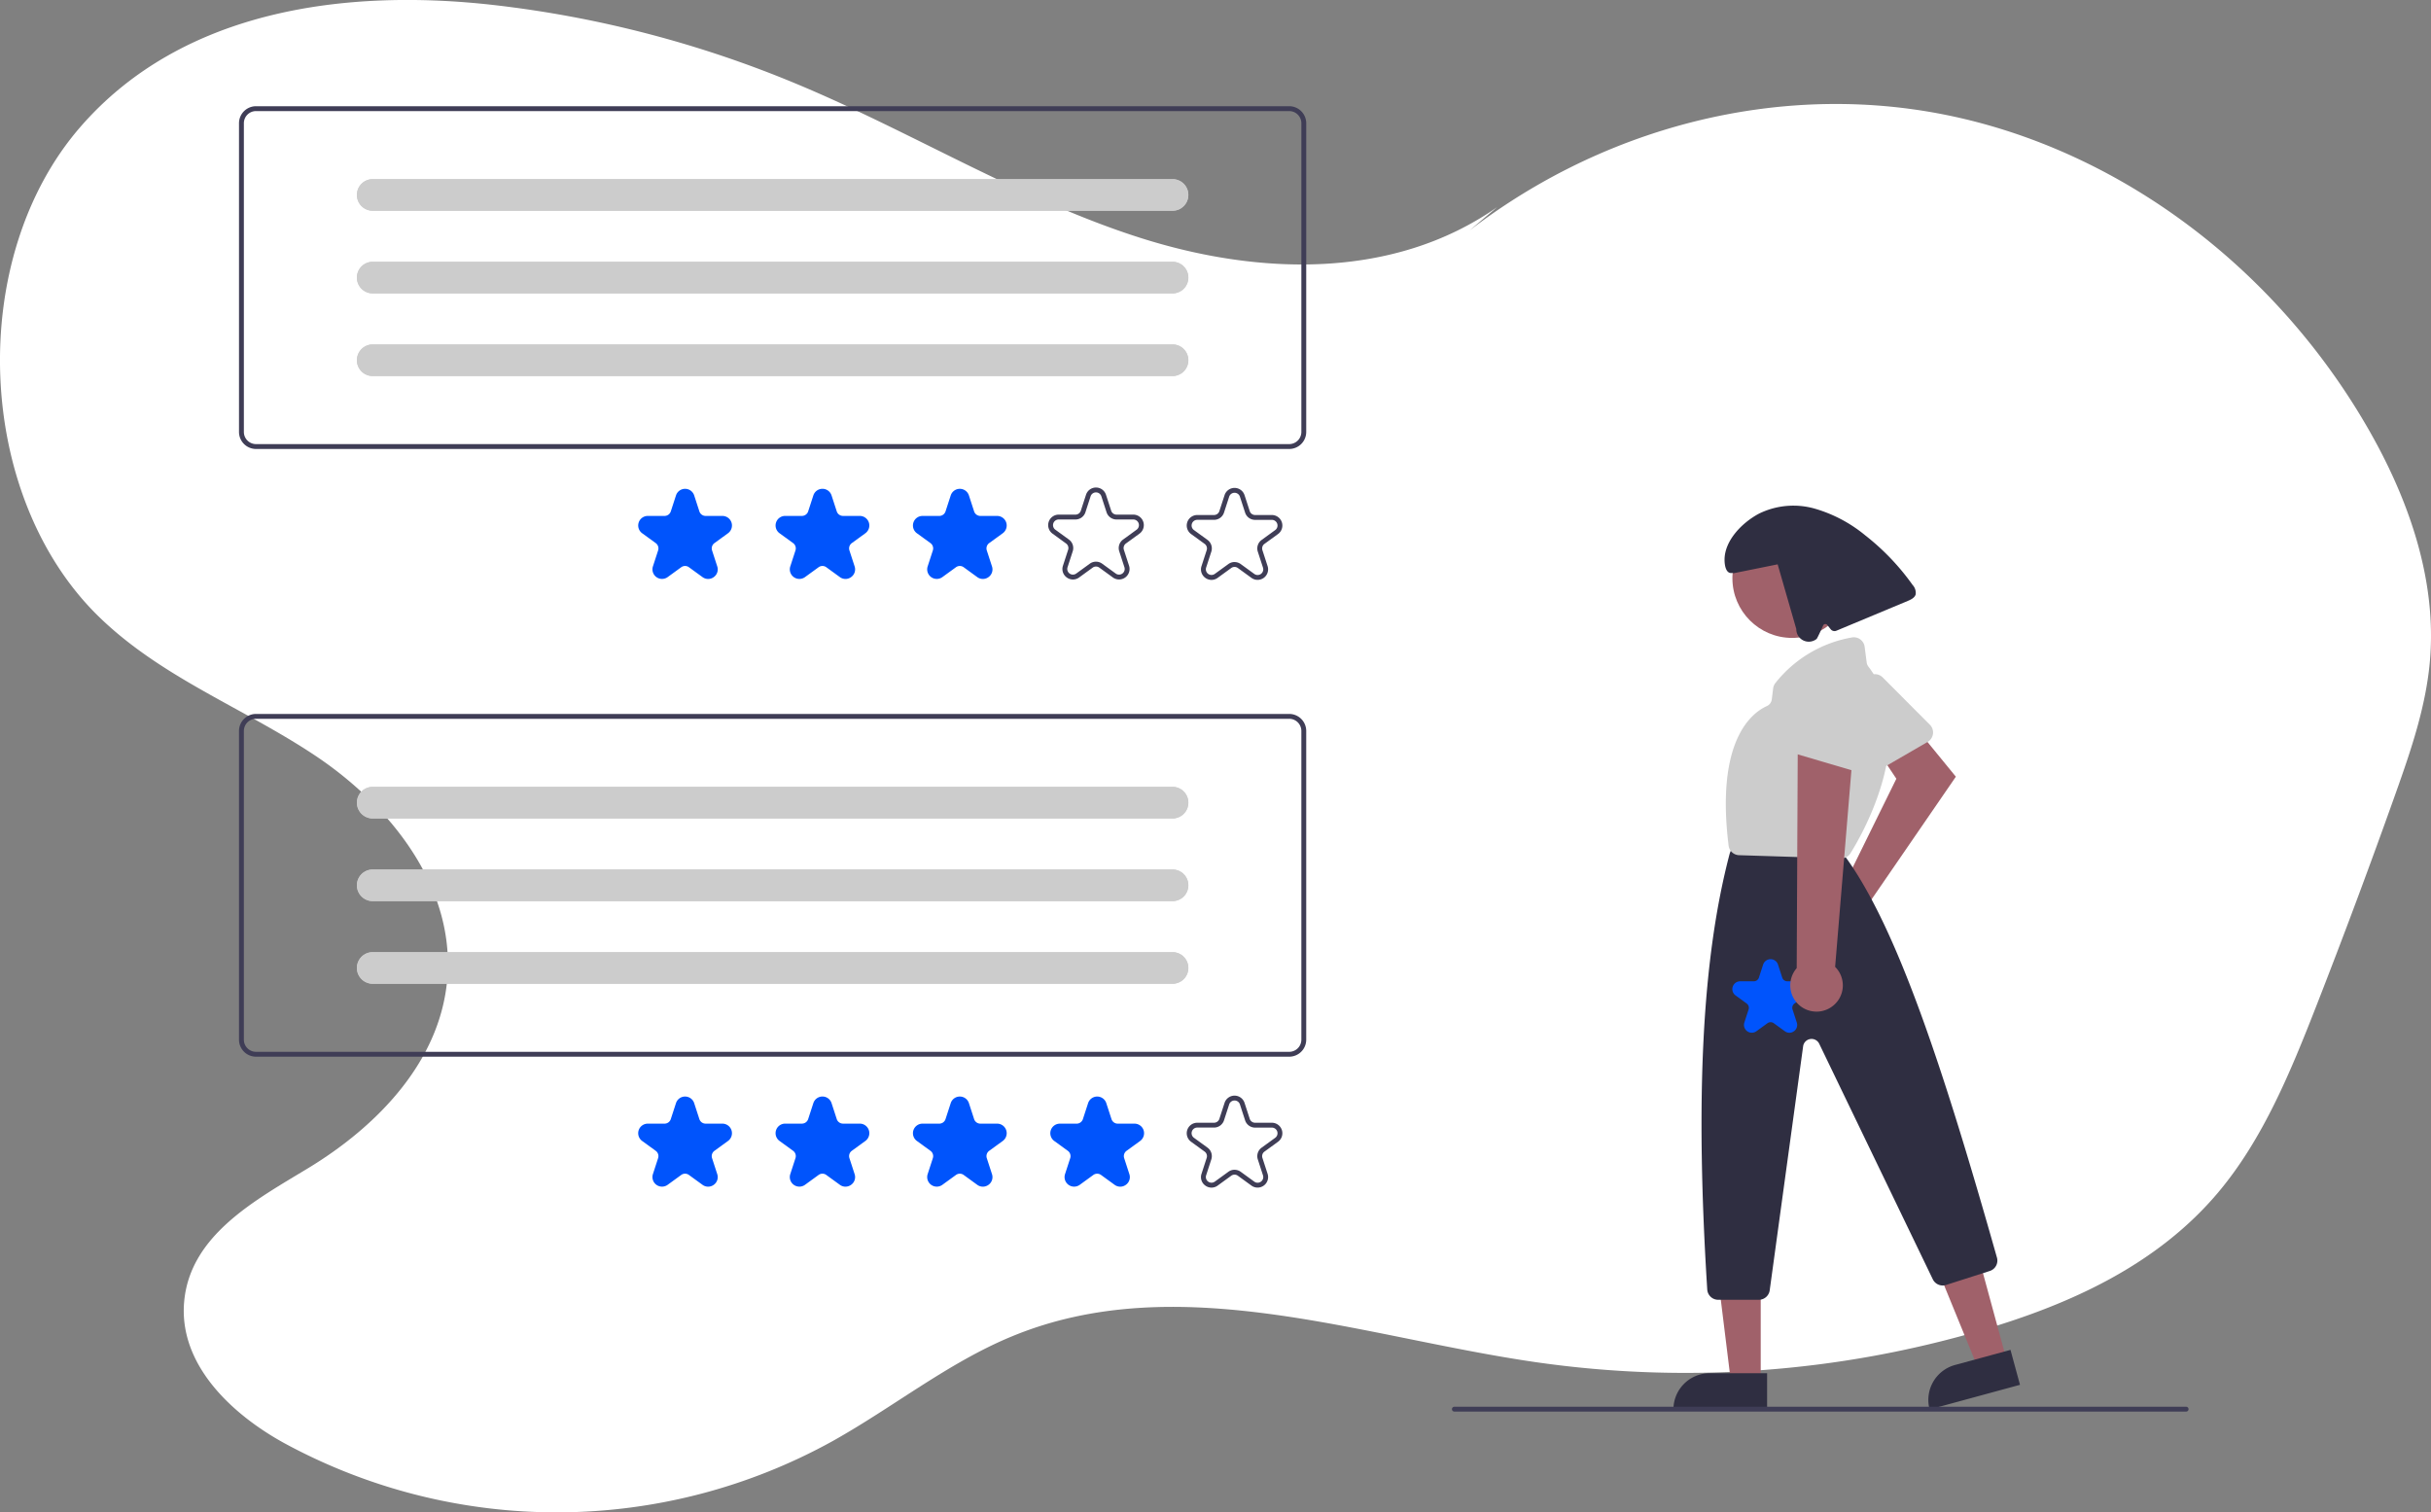<svg xmlns="http://www.w3.org/2000/svg" width="373.088" height="232.123" viewBox="0 0 373.088 232.123">
  <rect x="0" y="0" width="373.088" height="232.123" fill="#808080" stroke="none"/>
  <g id="Group_1610" data-name="Group 1610" transform="translate(0 0)">
    <path id="Path_1547" data-name="Path 1547" d="M290.838,103.158c-16.009,11.208-36.773,10.484-54.97,4.652s-34.911-16.216-52.64-23.6a171.063,171.063,0,0,0-46.251-12.056c-22.6-2.586-47.829.564-63.571,18.691-17.532,20.176-16.185,56.576,2.769,75.111,9.647,9.422,22.277,14.046,33.291,21.4s21.218,19.564,20.28,33.755c-.869,13.153-10.966,23.233-21.415,29.563-8.075,4.891-18.02,10.232-18.992,20.363-.941,9.8,7.421,17.483,15.406,21.851a87.509,87.509,0,0,0,84.111-.346c9.256-5.175,17.757-12.042,27.466-16.05,25.493-10.564,53.585.073,80.58,3.96a161.084,161.084,0,0,0,68.535-4.988c13.368-3.949,26.787-9.986,36.178-21.232,6.774-8.11,10.993-18.369,14.953-28.508q6.334-16.209,12.18-32.651c2.336-6.577,4.638-13.285,5.244-20.325,1.094-12.755-3.517-25.365-9.8-36.13-14.908-25.579-40.017-43.551-67.209-48.116s-55.96,4.351-77.05,23.863" transform="translate(-61.065 -71.368)" fill="#fff"/>
    <g id="undraw_reviews_lp8w" transform="translate(36.68 16.302)">
      <path id="Path_1147" data-name="Path 1147" d="M852.615,461.042a3.922,3.922,0,0,1,.6-.129l8.17-16.6-2.494-3.739,5.151-4.5,6.476,7.924-13.189,19.195a3.916,3.916,0,1,1-4.719-2.147Z" transform="translate(-607.03 -341.093)" fill="#a0616a"/>
      <path id="Path_1148" data-name="Path 1148" d="M868.9,425.246a1.685,1.685,0,0,1-.379.3l-8.359,4.846a1.679,1.679,0,0,1-2.359-.734l-4.066-8.589a1.67,1.67,0,0,1,.574-2.106l5.182-3.525a1.68,1.68,0,0,1,2.133.2l7.243,7.268a1.68,1.68,0,0,1,.032,2.339Z" transform="translate(-609.369 -327.975)" fill="#ccc"/>
      <path id="Path_1149" data-name="Path 1149" d="M708.363,487.084l-4.414,1.2-6.732-16.452,6.514-1.773Z" transform="translate(-437.094 -294.686)" fill="#a0616a"/>
      <path id="Path_1150" data-name="Path 1150" d="M5.554,0h8.821V5.554H0A5.554,5.554,0,0,1,5.554,0Z" transform="translate(258.001 194.652) rotate(-15.221)" fill="#2f2e41"/>
      <path id="Path_1151" data-name="Path 1151" d="M614.619,495.07h-4.574l-2.176-17.643h6.751Z" transform="translate(-381.08 -299.304)" fill="#a0616a"/>
      <path id="Path_1152" data-name="Path 1152" d="M595.611,521.212h8.821v5.554H590.057A5.554,5.554,0,0,1,595.611,521.212Z" transform="translate(-369.914 -326.754)" fill="#2f2e41"/>
      <ellipse id="Ellipse_282" data-name="Ellipse 282" cx="9.163" cy="9.163" rx="9.163" ry="9.163" transform="translate(229.194 63.277)" fill="#a0616a"/>
      <path id="Path_1153" data-name="Path 1153" d="M809.441,554.014h-6.25a1.684,1.684,0,0,1-1.677-1.576c-1.863-29.609-.773-50.848,3.429-66.84a1.715,1.715,0,0,1,.068-.206l.335-.837A1.671,1.671,0,0,1,806.9,483.5h12.854a1.675,1.675,0,0,1,1.275.586l1.746,2.037c.034.04.066.08.1.123,7.872,10.979,14.928,32.442,23.1,61.29a1.673,1.673,0,0,1-1.1,2.058l-6.717,2.15a1.688,1.688,0,0,1-2.024-.87L818.7,514.719a1.306,1.306,0,0,0-2.47.39L811.1,552.562A1.685,1.685,0,0,1,809.441,554.014Z" transform="translate(-576.182 -370.827)" fill="#2f2e41"/>
      <path id="Path_1154" data-name="Path 1154" d="M828.339,433.911h-.053l-15.613-.493a1.673,1.673,0,0,1-1.615-1.475c-1.979-16.021,3.449-20.313,5.875-21.414a1.291,1.291,0,0,0,.751-1.023l.21-1.679a1.673,1.673,0,0,1,.332-.815A19.186,19.186,0,0,1,829.978,400a1.676,1.676,0,0,1,1.959,1.436l.314,2.411a1.331,1.331,0,0,0,.266.631c7.932,10.369-.9,25.679-2.756,28.642h0A1.682,1.682,0,0,1,828.339,433.911Z" transform="translate(-582.448 -318.466)" fill="#ccc"/>
      <path id="Path_1155" data-name="Path 1155" d="M838.965,358.009a36.472,36.472,0,0,0-7.277-7.618,21.614,21.614,0,0,0-7.727-4.088,11.982,11.982,0,0,0-8.567.765c-2.591,1.377-5.27,4.113-5.286,7.047-.005.943.235,2.218,1.163,2.055l.269.036,6.718-1.357,2.861,9.93a1.918,1.918,0,0,0,3.109,1.528c.1-.043,1-2.045,1-2.045a.373.373,0,0,1,.643-.108l.53.662a.746.746,0,0,0,.87.222l10.956-4.573c.5-.211,1.069-.486,1.215-1.013A1.806,1.806,0,0,0,838.965,358.009Z" transform="translate(-582.119 -284.537)" fill="#2f2e41"/>
      <path id="Path_1156" data-name="Path 1156" d="M810.649,717.246h-112.3a.373.373,0,0,1,0-.746h112.3a.373.373,0,1,1,0,.746Z" transform="translate(-511.823 -516.898)" fill="#3f3d56"/>
      <path id="Path_1157" data-name="Path 1157" d="M822.072,543.69a1.2,1.2,0,0,1-.7-.233l-1.7-1.234a.823.823,0,0,0-.971,0l-1.7,1.234a1.2,1.2,0,0,1-1.845-1.34l.649-2a.824.824,0,0,0-.3-.923l-1.7-1.234a1.2,1.2,0,0,1,.7-2.169h2.1a.824.824,0,0,0,.785-.571l.649-2a1.2,1.2,0,0,1,2.28,0l.649,2a.824.824,0,0,0,.785.571h2.1a1.2,1.2,0,0,1,.7,2.169l-1.7,1.234a.824.824,0,0,0-.3.923l.649,2a1.181,1.181,0,0,1-.436,1.34A1.2,1.2,0,0,1,822.072,543.69Z" transform="translate(-584.128 -401.483)" fill="#0054fc"/>
      <path id="Path_1158" data-name="Path 1158" d="M843.494,482.828a4.008,4.008,0,0,0,.525-6.123l2.9-35.022-8.635,1.188L838.12,476.9a4.03,4.03,0,0,0,5.374,5.93Z" transform="translate(-599.059 -344.611)" fill="#a0616a"/>
      <path id="Path_1159" data-name="Path 1159" d="M846.477,430.08a1.685,1.685,0,0,1-.478-.069l-9.27-2.726a1.679,1.679,0,0,1-1.092-2.217l3.43-8.862a1.67,1.67,0,0,1,1.922-1.034l6.124,1.331a1.68,1.68,0,0,1,1.322,1.687l-.285,10.257a1.68,1.68,0,0,1-1.674,1.633Z" transform="translate(-598.053 -327.966)" fill="#ccc"/>
      <path id="Path_1160" data-name="Path 1160" d="M360.2,484.106H201.636a2.615,2.615,0,0,1-2.612-2.612V434.112a2.615,2.615,0,0,1,2.612-2.612H360.2a2.615,2.615,0,0,1,2.612,2.612v47.382a2.615,2.615,0,0,1-2.612,2.612ZM201.636,432.246a1.868,1.868,0,0,0-1.865,1.865v47.382a1.868,1.868,0,0,0,1.865,1.865H360.2a1.868,1.868,0,0,0,1.865-1.865V434.112a1.868,1.868,0,0,0-1.865-1.865Z" transform="translate(-199.024 -338.228)" fill="#3f3d56"/>
      <path id="Path_1161" data-name="Path 1161" d="M373.965,602.731a1.464,1.464,0,0,1-.863-.286l-2.081-1.512a1.008,1.008,0,0,0-1.189,0l-2.08,1.512a1.469,1.469,0,0,1-2.26-1.642l.795-2.446a1.009,1.009,0,0,0-.367-1.131l-2.081-1.512a1.469,1.469,0,0,1,.863-2.657h2.572a1.009,1.009,0,0,0,.962-.7l.795-2.446a1.469,1.469,0,0,1,2.794,0l.795,2.446a1.009,1.009,0,0,0,.962.7h2.572a1.469,1.469,0,0,1,.863,2.657l-2.081,1.512a1.009,1.009,0,0,0-.367,1.131l.795,2.446a1.447,1.447,0,0,1-.534,1.642,1.465,1.465,0,0,1-.863.286Z" transform="translate(-301.968 -436.903)" fill="#0054fc"/>
      <path id="Path_1162" data-name="Path 1162" d="M430.473,602.731a1.464,1.464,0,0,1-.863-.286l-2.081-1.512a1.008,1.008,0,0,0-1.189,0l-2.081,1.512A1.469,1.469,0,0,1,422,600.8l.795-2.446a1.009,1.009,0,0,0-.367-1.131l-2.08-1.512a1.469,1.469,0,0,1,.863-2.657h2.572a1.009,1.009,0,0,0,.962-.7l.795-2.446a1.469,1.469,0,0,1,2.794,0l.795,2.446a1.009,1.009,0,0,0,.962.7h2.572a1.469,1.469,0,0,1,.863,2.657l-2.081,1.512a1.009,1.009,0,0,0-.368,1.131l.795,2.446a1.447,1.447,0,0,1-.534,1.642,1.464,1.464,0,0,1-.863.286Z" transform="translate(-337.394 -436.903)" fill="#0054fc"/>
      <path id="Path_1163" data-name="Path 1163" d="M486.982,602.731a1.464,1.464,0,0,1-.863-.286l-2.08-1.512a1.01,1.01,0,0,0-1.189,0l-2.081,1.512a1.469,1.469,0,0,1-2.26-1.642l.795-2.446a1.009,1.009,0,0,0-.367-1.131l-2.081-1.512a1.469,1.469,0,0,1,.863-2.657h2.572a1.009,1.009,0,0,0,.962-.7l.795-2.446a1.469,1.469,0,0,1,2.794,0l.795,2.446a1.009,1.009,0,0,0,.962.7h2.572a1.469,1.469,0,0,1,.863,2.657l-2.081,1.512a1.009,1.009,0,0,0-.367,1.131l.795,2.446a1.447,1.447,0,0,1-.533,1.642,1.465,1.465,0,0,1-.863.286Z" transform="translate(-372.82 -436.903)" fill="#0054fc"/>
      <path id="Path_1164" data-name="Path 1164" d="M543.49,602.732a1.465,1.465,0,0,1-.863-.286l-2.081-1.511a1.008,1.008,0,0,0-1.189,0l-2.08,1.511a1.469,1.469,0,0,1-2.26-1.642l.795-2.446a1.009,1.009,0,0,0-.368-1.131l-2.08-1.512a1.469,1.469,0,0,1,.863-2.657H536.8a1.009,1.009,0,0,0,.962-.7l.795-2.446a1.469,1.469,0,0,1,2.794,0l.795,2.446a1.009,1.009,0,0,0,.962.7h2.572a1.469,1.469,0,0,1,.863,2.657l-2.08,1.511a1.009,1.009,0,0,0-.368,1.131l.795,2.445a1.447,1.447,0,0,1-.534,1.642A1.465,1.465,0,0,1,543.49,602.732Z" transform="translate(-408.246 -436.903)" fill="#0054fc"/>
      <path id="Path_1165" data-name="Path 1165" d="M592.679,602.634a1.609,1.609,0,0,1-.948-.314,1.589,1.589,0,0,1-.586-1.8l.795-2.446a.865.865,0,0,0-.315-.969l-2.081-1.512a1.613,1.613,0,0,1,.948-2.918h2.571a.865.865,0,0,0,.825-.6l.795-2.446a1.613,1.613,0,0,1,3.068,0l.795,2.446a.864.864,0,0,0,.824.6h2.572a1.613,1.613,0,0,1,.948,2.918l-2.081,1.512a.864.864,0,0,0-.315.969l.795,2.446a1.613,1.613,0,0,1-2.483,1.8l-2.08-1.511a.865.865,0,0,0-1.019,0l-2.08,1.511A1.608,1.608,0,0,1,592.679,602.634Zm3.539-2.738a1.609,1.609,0,0,1,.948.309l2.081,1.512a.867.867,0,0,0,1.334-.969l-.795-2.446a1.609,1.609,0,0,1,.586-1.8l2.08-1.512a.867.867,0,0,0-.51-1.569h-2.572a1.609,1.609,0,0,1-1.534-1.115l-.795-2.446a.867.867,0,0,0-1.649,0L594.6,592.3a1.609,1.609,0,0,1-1.534,1.115h-2.572a.867.867,0,0,0-.51,1.569l2.081,1.512a1.61,1.61,0,0,1,.586,1.8l-.795,2.446a.867.867,0,0,0,1.334.969l2.081-1.511a1.611,1.611,0,0,1,.948-.309Z" transform="translate(-443.429 -436.66)" fill="#3f3d56"/>
      <path id="Path_1166" data-name="Path 1166" d="M249.949,461.5a2.425,2.425,0,1,0,0,4.85H372.7a2.425,2.425,0,1,0,0-4.85Z" transform="translate(-229.429 -357.035)" fill="#ccc"/>
      <path id="Path_1167" data-name="Path 1167" d="M249.949,495.5a2.425,2.425,0,1,0,0,4.85H372.7a2.425,2.425,0,1,0,0-4.85Z" transform="translate(-229.429 -378.35)" fill="#ccc"/>
      <path id="Path_1168" data-name="Path 1168" d="M249.949,529.5a2.425,2.425,0,0,0,0,4.85H372.7a2.425,2.425,0,0,0,0-4.85Z" transform="translate(-229.429 -399.665)" fill="#ccc"/>
      <path id="Path_1169" data-name="Path 1169" d="M249.949,461.5a2.425,2.425,0,1,0,0,4.85H372.7a2.425,2.425,0,1,0,0-4.85Z" transform="translate(-229.429 -357.035)" fill="#ccc"/>
      <path id="Path_1170" data-name="Path 1170" d="M249.949,495.5a2.425,2.425,0,1,0,0,4.85H372.7a2.425,2.425,0,1,0,0-4.85Z" transform="translate(-229.429 -378.35)" fill="#ccc"/>
      <path id="Path_1171" data-name="Path 1171" d="M249.949,529.5a2.425,2.425,0,0,0,0,4.85H372.7a2.425,2.425,0,0,0,0-4.85Z" transform="translate(-229.429 -399.665)" fill="#ccc"/>
      <path id="Path_1172" data-name="Path 1172" d="M360.2,234.105H201.636a2.615,2.615,0,0,1-2.612-2.612V184.112a2.615,2.615,0,0,1,2.612-2.612H360.2a2.615,2.615,0,0,1,2.612,2.612v47.382a2.615,2.615,0,0,1-2.612,2.612ZM201.636,182.246a1.868,1.868,0,0,0-1.865,1.865v47.382a1.868,1.868,0,0,0,1.865,1.865H360.2a1.868,1.868,0,0,0,1.865-1.865V184.112a1.868,1.868,0,0,0-1.865-1.865Z" transform="translate(-199.024 -181.5)" fill="#3f3d56"/>
      <path id="Path_1173" data-name="Path 1173" d="M373.965,352.731a1.465,1.465,0,0,1-.863-.286l-2.08-1.512a1.008,1.008,0,0,0-1.189,0l-2.08,1.512a1.469,1.469,0,0,1-2.26-1.642l.795-2.446a1.009,1.009,0,0,0-.367-1.131l-2.081-1.512a1.469,1.469,0,0,1,.863-2.657h2.572a1.009,1.009,0,0,0,.962-.7l.795-2.446a1.469,1.469,0,0,1,2.794,0l.795,2.446a1.009,1.009,0,0,0,.962.7h2.572a1.469,1.469,0,0,1,.863,2.657l-2.081,1.512a1.009,1.009,0,0,0-.367,1.131l.795,2.446a1.447,1.447,0,0,1-.534,1.642,1.464,1.464,0,0,1-.863.286Z" transform="translate(-301.968 -280.175)" fill="#0054fc"/>
      <path id="Path_1174" data-name="Path 1174" d="M430.473,352.731a1.465,1.465,0,0,1-.863-.286l-2.08-1.512a1.008,1.008,0,0,0-1.189,0l-2.081,1.512A1.469,1.469,0,0,1,422,350.8l.795-2.446a1.009,1.009,0,0,0-.367-1.131l-2.08-1.511a1.469,1.469,0,0,1,.863-2.657h2.572a1.009,1.009,0,0,0,.962-.7l.795-2.446a1.469,1.469,0,0,1,2.794,0l.795,2.446a1.009,1.009,0,0,0,.962.7h2.572a1.469,1.469,0,0,1,.863,2.657l-2.08,1.512a1.009,1.009,0,0,0-.368,1.131l.795,2.446a1.447,1.447,0,0,1-.534,1.642A1.464,1.464,0,0,1,430.473,352.731Z" transform="translate(-337.394 -280.175)" fill="#0054fc"/>
      <path id="Path_1175" data-name="Path 1175" d="M486.982,352.731a1.464,1.464,0,0,1-.863-.286l-2.08-1.512a1.01,1.01,0,0,0-1.189,0l-2.081,1.512a1.469,1.469,0,0,1-2.26-1.642l.795-2.446a1.009,1.009,0,0,0-.367-1.131l-2.081-1.511a1.469,1.469,0,0,1,.863-2.657h2.572a1.009,1.009,0,0,0,.962-.7l.795-2.446a1.469,1.469,0,0,1,2.794,0l.795,2.446a1.009,1.009,0,0,0,.962.7h2.572a1.469,1.469,0,0,1,.863,2.657l-2.081,1.511a1.009,1.009,0,0,0-.367,1.131l.795,2.446a1.447,1.447,0,0,1-.533,1.642,1.465,1.465,0,0,1-.863.286Z" transform="translate(-372.82 -280.175)" fill="#0054fc"/>
      <path id="Path_1176" data-name="Path 1176" d="M592.679,352.634a1.609,1.609,0,0,1-.948-.314,1.59,1.59,0,0,1-.586-1.8l.795-2.446a.865.865,0,0,0-.315-.969l-2.081-1.512a1.613,1.613,0,0,1,.948-2.918h2.571a.865.865,0,0,0,.825-.6l.795-2.446a1.613,1.613,0,0,1,3.068,0l.795,2.446a.865.865,0,0,0,.824.6h2.572a1.613,1.613,0,0,1,.948,2.918l-2.081,1.512a.864.864,0,0,0-.315.969l.795,2.446a1.613,1.613,0,0,1-2.483,1.8l-2.08-1.511a.865.865,0,0,0-1.019,0l-2.08,1.511A1.608,1.608,0,0,1,592.679,352.634Zm3.539-2.738a1.61,1.61,0,0,1,.948.309l2.081,1.512a.867.867,0,0,0,1.334-.969l-.795-2.446a1.609,1.609,0,0,1,.586-1.8l2.08-1.512a.867.867,0,0,0-.51-1.569h-2.572a1.609,1.609,0,0,1-1.534-1.115l-.795-2.446a.867.867,0,0,0-1.649,0L594.6,342.3a1.609,1.609,0,0,1-1.534,1.115h-2.572a.867.867,0,0,0-.51,1.568l2.081,1.512a1.61,1.61,0,0,1,.586,1.8l-.795,2.446a.867.867,0,0,0,1.334.969l2.081-1.511a1.61,1.61,0,0,1,.948-.309Z" transform="translate(-443.429 -279.933)" fill="#3f3d56"/>
      <path id="Path_1177" data-name="Path 1177" d="M535.68,352.473a1.609,1.609,0,0,1-.948-.314,1.59,1.59,0,0,1-.586-1.8l.795-2.446a.865.865,0,0,0-.315-.969l-2.081-1.512a1.613,1.613,0,0,1,.948-2.918h2.572a.865.865,0,0,0,.825-.6l.795-2.446a1.613,1.613,0,0,1,3.068,0l.795,2.446a.865.865,0,0,0,.825.6h2.572a1.613,1.613,0,0,1,.948,2.918l-2.08,1.512a.865.865,0,0,0-.315.969l.795,2.446a1.613,1.613,0,0,1-2.483,1.8l-2.08-1.511a.865.865,0,0,0-1.019,0l-2.08,1.511a1.608,1.608,0,0,1-.948.314Zm3.538-2.738a1.609,1.609,0,0,1,.948.309l2.081,1.512a.867.867,0,0,0,1.334-.969l-.795-2.446a1.609,1.609,0,0,1,.586-1.8l2.08-1.512a.867.867,0,0,0-.51-1.568h-2.572a1.609,1.609,0,0,1-1.534-1.115l-.795-2.446a.867.867,0,0,0-1.649,0l-.795,2.446a1.609,1.609,0,0,1-1.534,1.115h-2.572a.867.867,0,0,0-.51,1.568l2.081,1.512a1.609,1.609,0,0,1,.586,1.8l-.795,2.446a.867.867,0,0,0,1.334.969l2.081-1.512a1.611,1.611,0,0,1,.948-.309Z" transform="translate(-407.695 -279.832)" fill="#3f3d56"/>
      <path id="Path_1178" data-name="Path 1178" d="M249.949,211.5a2.425,2.425,0,1,0,0,4.85H372.7a2.425,2.425,0,1,0,0-4.85Z" transform="translate(-229.429 -200.307)" fill="#ccc"/>
      <path id="Path_1179" data-name="Path 1179" d="M249.949,245.5a2.425,2.425,0,1,0,0,4.85H372.7a2.425,2.425,0,0,0,0-4.85Z" transform="translate(-229.429 -221.622)" fill="#ccc"/>
      <path id="Path_1180" data-name="Path 1180" d="M249.949,279.5a2.425,2.425,0,1,0,0,4.85H372.7a2.425,2.425,0,1,0,0-4.85Z" transform="translate(-229.429 -242.937)" fill="#ccc"/>
      <path id="Path_1181" data-name="Path 1181" d="M249.949,211.5a2.425,2.425,0,1,0,0,4.85H372.7a2.425,2.425,0,1,0,0-4.85Z" transform="translate(-229.429 -200.307)" fill="#ccc"/>
      <path id="Path_1182" data-name="Path 1182" d="M249.949,245.5a2.425,2.425,0,1,0,0,4.85H372.7a2.425,2.425,0,0,0,0-4.85Z" transform="translate(-229.429 -221.622)" fill="#ccc"/>
      <path id="Path_1183" data-name="Path 1183" d="M249.949,279.5a2.425,2.425,0,1,0,0,4.85H372.7a2.425,2.425,0,1,0,0-4.85Z" transform="translate(-229.429 -242.937)" fill="#ccc"/>
    </g>
  </g>
</svg>
